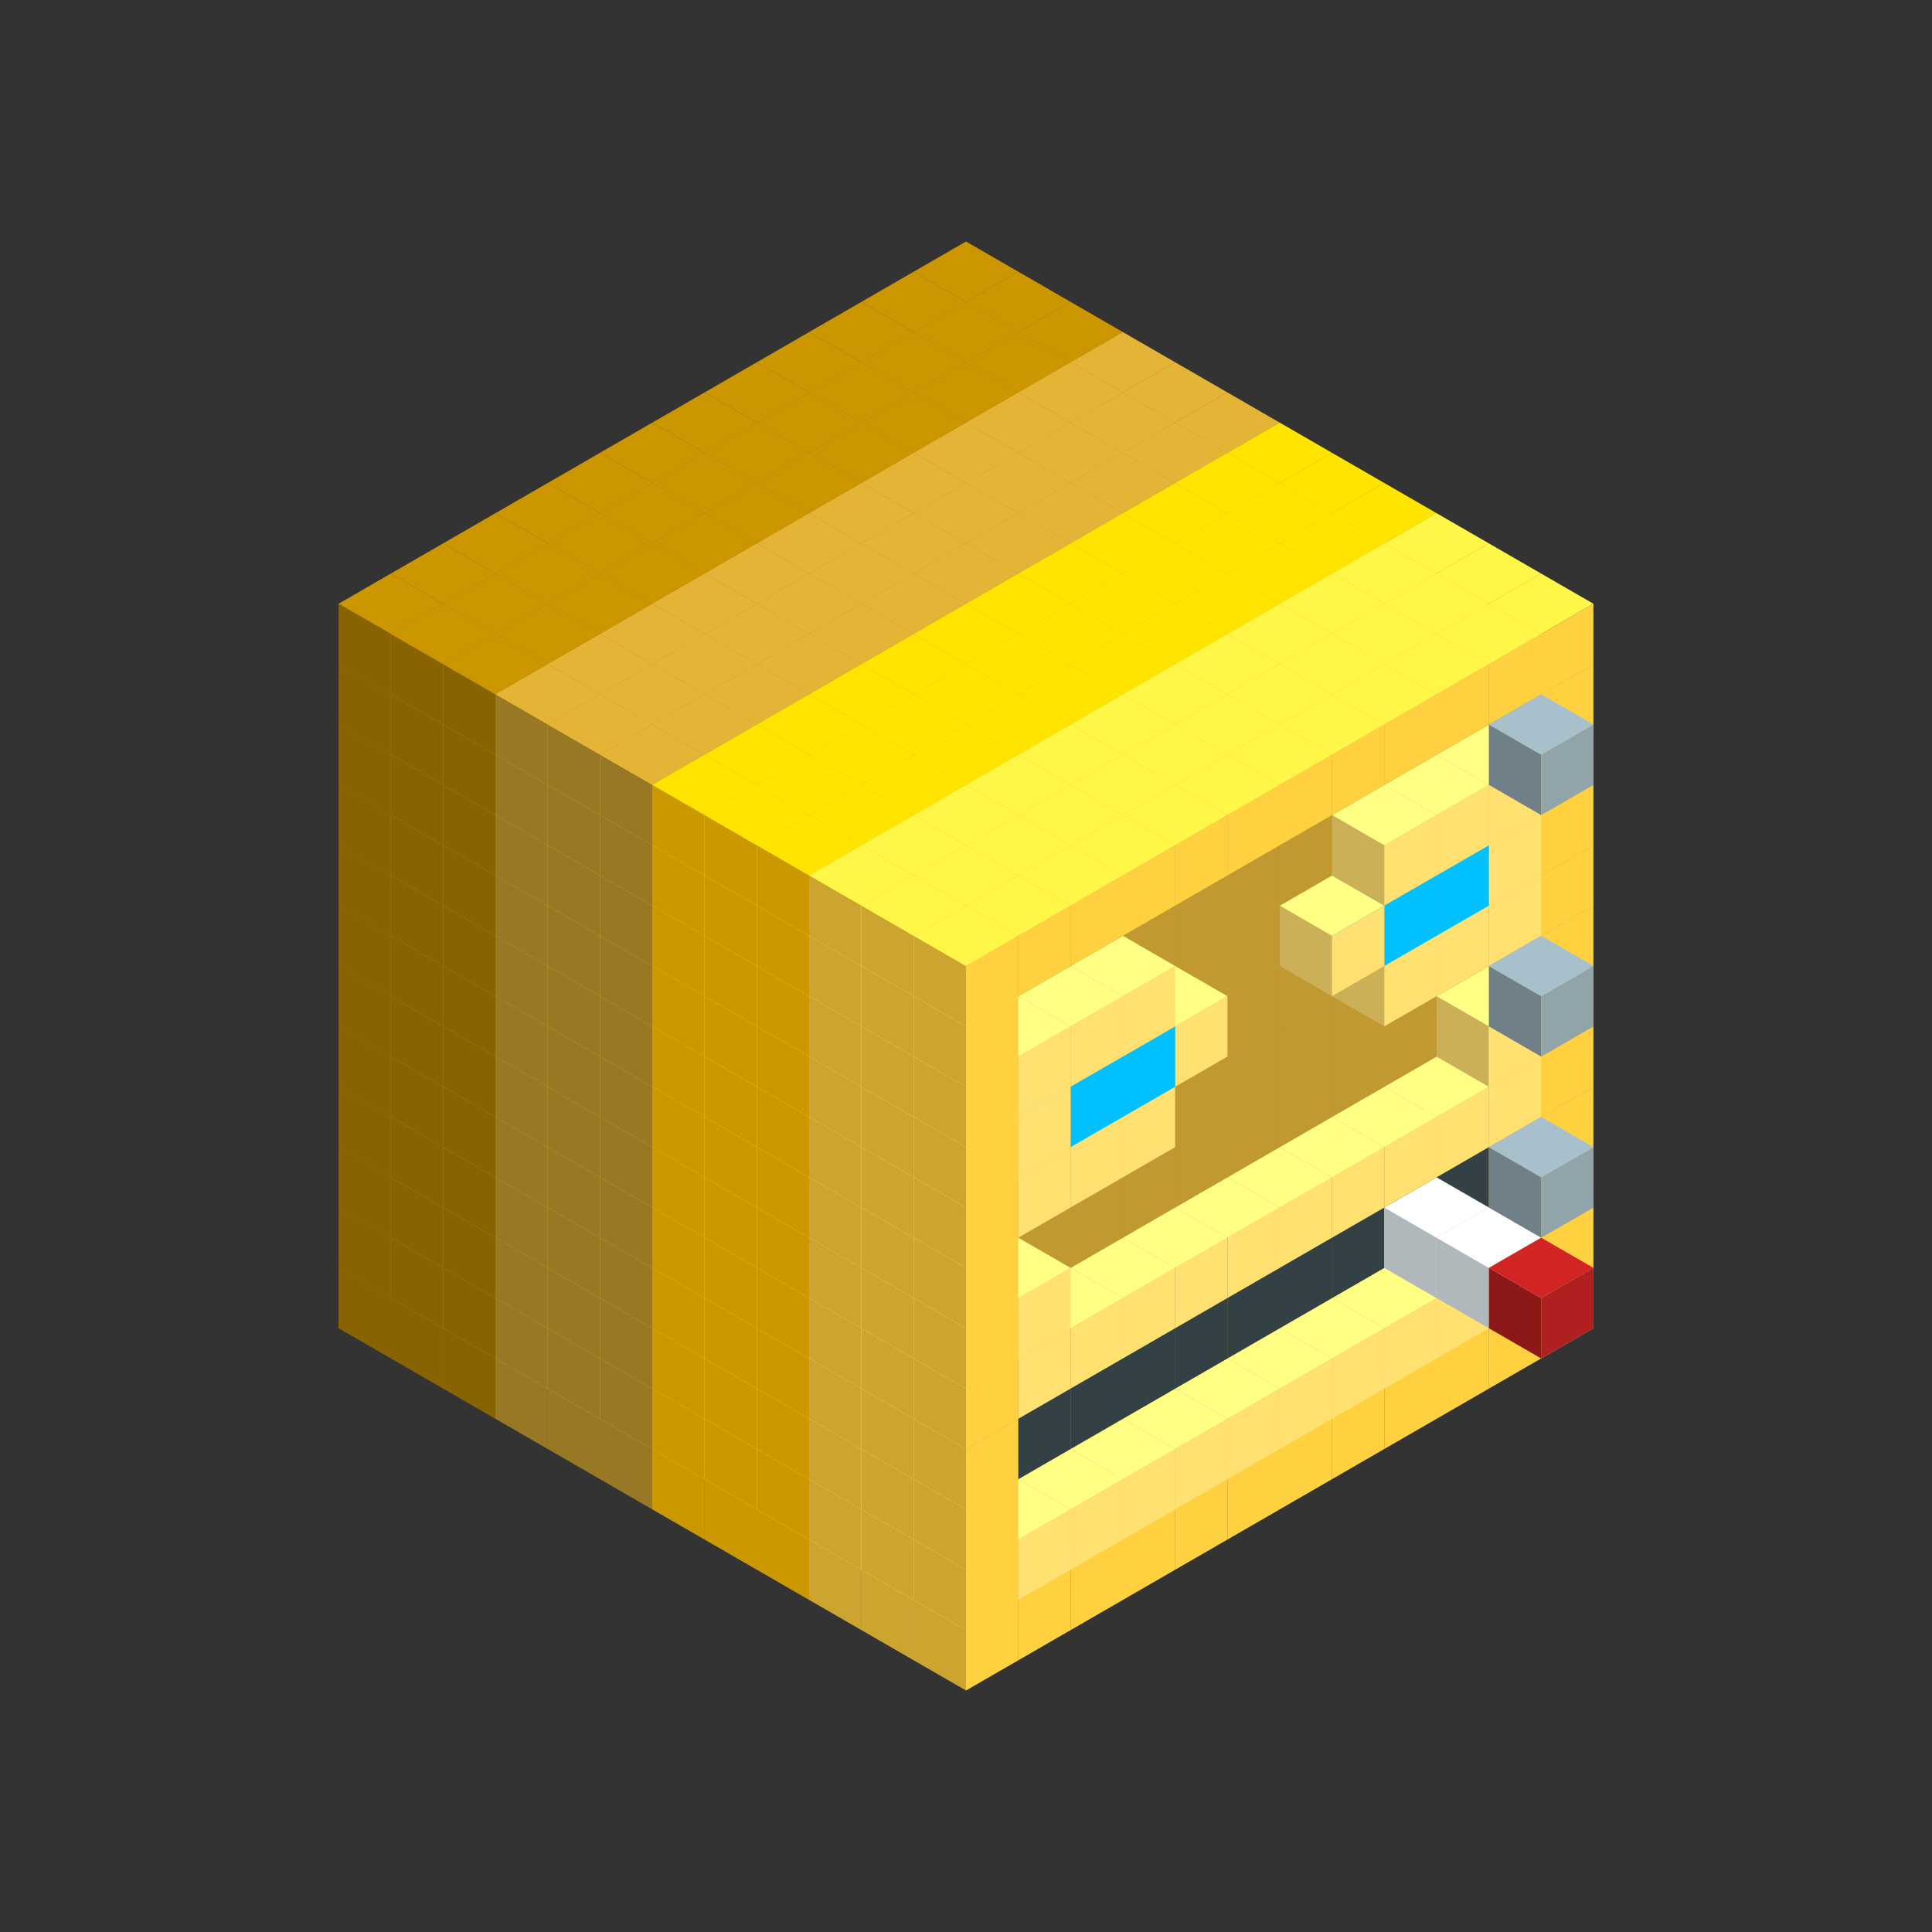 
<svg width='600' height='600' viewBox='4436371 5550000 3200000 3200000' xmlns='http://www.w3.org/2000/svg' xmlns:xlink='http://www.w3.org/1999/xlink'>
<rect x="4436371" y="5550000" width="3200000" height="3200000" fill="#333333" stroke="none"/>
<use xlink:href='#v-0x000000cd-6' transform='translate(983738,3600000)'/>
<use xlink:href='#v-0x000000cd-6' transform='translate(1070341,3650000)'/>
<use xlink:href='#v-0x000000cd-6' transform='translate(1156944,3700000)'/>
<use xlink:href='#v-0x000000cd-2' transform='translate(1243547,3750000)'/>
<use xlink:href='#v-0x000000cd-2' transform='translate(1330150,3800000)'/>
<use xlink:href='#v-0x000000cd-2' transform='translate(1416753,3850000)'/>
<use xlink:href='#v-0x000000cd-5' transform='translate(1503356,3900000)'/>
<use xlink:href='#v-0x000000cd-5' transform='translate(1589959,3950000)'/>
<use xlink:href='#v-0x000000cd-5' transform='translate(1676562,4000000)'/>
<use xlink:href='#v-0x000000cd-4' transform='translate(1763165,4050000)'/>
<use xlink:href='#v-0x000000cd-4' transform='translate(1849768,4100000)'/>
<use xlink:href='#v-0x000000cd-4' transform='translate(2889004,3600000)'/>
<use xlink:href='#v-0x000000cd-4' transform='translate(2802401,3650000)'/>
<use xlink:href='#v-0x000000cd-4' transform='translate(2715798,3700000)'/>
<use xlink:href='#v-0x000000cd-4' transform='translate(2629195,3750000)'/>
<use xlink:href='#v-0x000000cd-4' transform='translate(2542592,3800000)'/>
<use xlink:href='#v-0x000000cd-4' transform='translate(2455989,3850000)'/>
<use xlink:href='#v-0x000000cd-4' transform='translate(2369386,3900000)'/>
<use xlink:href='#v-0x000000cd-4' transform='translate(2282783,3950000)'/>
<use xlink:href='#v-0x000000cd-4' transform='translate(2196180,4000000)'/>
<use xlink:href='#v-0x000000cd-4' transform='translate(2109577,4050000)'/>
<use xlink:href='#v-0x000000cd-4' transform='translate(2022974,4100000)'/>
<use xlink:href='#v-0x000000cd-4' transform='translate(1936371,4150000)'/>
<use xlink:href='#v-0x000000cd-6' transform='translate(983738,3500000)'/>
<use xlink:href='#v-0x000000cd-6' transform='translate(1070341,3550000)'/>
<use xlink:href='#v-0x000000cd-6' transform='translate(1156944,3600000)'/>
<use xlink:href='#v-0x000000cd-2' transform='translate(1243547,3650000)'/>
<use xlink:href='#v-0x000000cd-2' transform='translate(1330150,3700000)'/>
<use xlink:href='#v-0x000000cd-2' transform='translate(1416753,3750000)'/>
<use xlink:href='#v-0x000000cd-5' transform='translate(1503356,3800000)'/>
<use xlink:href='#v-0x000000cd-5' transform='translate(1589959,3850000)'/>
<use xlink:href='#v-0x000000cd-5' transform='translate(1676562,3900000)'/>
<use xlink:href='#v-0x000000cd-4' transform='translate(1763165,3950000)'/>
<use xlink:href='#v-0x000000cd-2' transform='translate(2715798,3500000)'/>
<use xlink:href='#v-0x000000cd-2' transform='translate(2629195,3550000)'/>
<use xlink:href='#v-0x000000cd-2' transform='translate(2542592,3600000)'/>
<use xlink:href='#v-0x000000cd-2' transform='translate(2455989,3650000)'/>
<use xlink:href='#v-0x000000cd-2' transform='translate(2369386,3700000)'/>
<use xlink:href='#v-0x000000cd-2' transform='translate(2282783,3750000)'/>
<use xlink:href='#v-0x000000cd-2' transform='translate(2196180,3800000)'/>
<use xlink:href='#v-0x000000cd-2' transform='translate(2109577,3850000)'/>
<use xlink:href='#v-0x000000cd-2' transform='translate(2022974,3900000)'/>
<use xlink:href='#v-0x000000cd-2' transform='translate(1936371,3950000)'/>
<use xlink:href='#v-0x000000cd-4' transform='translate(1849768,4000000)'/>
<use xlink:href='#v-0x000000cd-4' transform='translate(2889004,3500000)'/>
<use xlink:href='#v-0x000000cd-1' transform='translate(2802401,3550000)'/>
<use xlink:href='#v-0x000000cd-1' transform='translate(2715798,3600000)'/>
<use xlink:href='#v-0x000000cd-1' transform='translate(2629195,3650000)'/>
<use xlink:href='#v-0x000000cd-1' transform='translate(2542592,3700000)'/>
<use xlink:href='#v-0x000000cd-1' transform='translate(2455989,3750000)'/>
<use xlink:href='#v-0x000000cd-1' transform='translate(2369386,3800000)'/>
<use xlink:href='#v-0x000000cd-1' transform='translate(2282783,3850000)'/>
<use xlink:href='#v-0x000000cd-1' transform='translate(2196180,3900000)'/>
<use xlink:href='#v-0x000000cd-1' transform='translate(2109577,3950000)'/>
<use xlink:href='#v-0x000000cd-1' transform='translate(2022974,4000000)'/>
<use xlink:href='#v-0x000000cd-4' transform='translate(1936371,4050000)'/>
<use xlink:href='#v-0x000000cd-6' transform='translate(983738,3400000)'/>
<use xlink:href='#v-0x000000cd-6' transform='translate(1070341,3450000)'/>
<use xlink:href='#v-0x000000cd-6' transform='translate(1156944,3500000)'/>
<use xlink:href='#v-0x000000cd-2' transform='translate(1243547,3550000)'/>
<use xlink:href='#v-0x000000cd-2' transform='translate(1330150,3600000)'/>
<use xlink:href='#v-0x000000cd-2' transform='translate(1416753,3650000)'/>
<use xlink:href='#v-0x000000cd-5' transform='translate(1503356,3700000)'/>
<use xlink:href='#v-0x000000cd-5' transform='translate(1589959,3750000)'/>
<use xlink:href='#v-0x000000cd-5' transform='translate(1676562,3800000)'/>
<use xlink:href='#v-0x000000cd-4' transform='translate(1763165,3850000)'/>
<use xlink:href='#v-0x000000cd-7' transform='translate(2715798,3400000)'/>
<use xlink:href='#v-0x000000cd-8' transform='translate(2629195,3450000)'/>
<use xlink:href='#v-0x000000cd-7' transform='translate(2542592,3500000)'/>
<use xlink:href='#v-0x000000cd-7' transform='translate(2455989,3550000)'/>
<use xlink:href='#v-0x000000cd-7' transform='translate(2369386,3600000)'/>
<use xlink:href='#v-0x000000cd-7' transform='translate(2282783,3650000)'/>
<use xlink:href='#v-0x000000cd-7' transform='translate(2196180,3700000)'/>
<use xlink:href='#v-0x000000cd-7' transform='translate(2109577,3750000)'/>
<use xlink:href='#v-0x000000cd-7' transform='translate(2022974,3800000)'/>
<use xlink:href='#v-0x000000cd-7' transform='translate(1936371,3850000)'/>
<use xlink:href='#v-0x000000cd-4' transform='translate(1849768,3900000)'/>
<use xlink:href='#v-0x000000cd-4' transform='translate(2889004,3400000)'/>
<use xlink:href='#v-0x000000cd-8' transform='translate(2715798,3500000)'/>
<use xlink:href='#v-0x000000cd-4' transform='translate(1936371,3950000)'/>
<use xlink:href='#v-0x000000cd-8' transform='translate(2802401,3550000)'/>
<use xlink:href='#v-0x000000cd-9' transform='translate(2889004,3600000)'/>
<use xlink:href='#v-0x000000cd-6' transform='translate(983738,3300000)'/>
<use xlink:href='#v-0x000000cd-6' transform='translate(1070341,3350000)'/>
<use xlink:href='#v-0x000000cd-6' transform='translate(1156944,3400000)'/>
<use xlink:href='#v-0x000000cd-2' transform='translate(1243547,3450000)'/>
<use xlink:href='#v-0x000000cd-2' transform='translate(1330150,3500000)'/>
<use xlink:href='#v-0x000000cd-2' transform='translate(1416753,3550000)'/>
<use xlink:href='#v-0x000000cd-5' transform='translate(1503356,3600000)'/>
<use xlink:href='#v-0x000000cd-5' transform='translate(1589959,3650000)'/>
<use xlink:href='#v-0x000000cd-5' transform='translate(1676562,3700000)'/>
<use xlink:href='#v-0x000000cd-4' transform='translate(1763165,3750000)'/>
<use xlink:href='#v-0x000000cd-7' transform='translate(2715798,3300000)'/>
<use xlink:href='#v-0x000000cd-7' transform='translate(2629195,3350000)'/>
<use xlink:href='#v-0x000000cd-7' transform='translate(2542592,3400000)'/>
<use xlink:href='#v-0x000000cd-7' transform='translate(2455989,3450000)'/>
<use xlink:href='#v-0x000000cd-7' transform='translate(2369386,3500000)'/>
<use xlink:href='#v-0x000000cd-7' transform='translate(2282783,3550000)'/>
<use xlink:href='#v-0x000000cd-7' transform='translate(2196180,3600000)'/>
<use xlink:href='#v-0x000000cd-7' transform='translate(2109577,3650000)'/>
<use xlink:href='#v-0x000000cd-7' transform='translate(2022974,3700000)'/>
<use xlink:href='#v-0x000000cd-7' transform='translate(1936371,3750000)'/>
<use xlink:href='#v-0x000000cd-4' transform='translate(1849768,3800000)'/>
<use xlink:href='#v-0x000000cd-4' transform='translate(2889004,3300000)'/>
<use xlink:href='#v-0x000000cd-4' transform='translate(1936371,3850000)'/>
<use xlink:href='#v-0x000000cd-6' transform='translate(983738,3200000)'/>
<use xlink:href='#v-0x000000cd-6' transform='translate(1070341,3250000)'/>
<use xlink:href='#v-0x000000cd-6' transform='translate(1156944,3300000)'/>
<use xlink:href='#v-0x000000cd-2' transform='translate(1243547,3350000)'/>
<use xlink:href='#v-0x000000cd-2' transform='translate(1330150,3400000)'/>
<use xlink:href='#v-0x000000cd-2' transform='translate(1416753,3450000)'/>
<use xlink:href='#v-0x000000cd-5' transform='translate(1503356,3500000)'/>
<use xlink:href='#v-0x000000cd-5' transform='translate(1589959,3550000)'/>
<use xlink:href='#v-0x000000cd-5' transform='translate(1676562,3600000)'/>
<use xlink:href='#v-0x000000cd-4' transform='translate(1763165,3650000)'/>
<use xlink:href='#v-0x000000cd-2' transform='translate(2715798,3200000)'/>
<use xlink:href='#v-0x000000cd-2' transform='translate(2629195,3250000)'/>
<use xlink:href='#v-0x000000cd-2' transform='translate(2542592,3300000)'/>
<use xlink:href='#v-0x000000cd-2' transform='translate(2455989,3350000)'/>
<use xlink:href='#v-0x000000cd-2' transform='translate(2369386,3400000)'/>
<use xlink:href='#v-0x000000cd-2' transform='translate(2282783,3450000)'/>
<use xlink:href='#v-0x000000cd-2' transform='translate(2196180,3500000)'/>
<use xlink:href='#v-0x000000cd-2' transform='translate(2109577,3550000)'/>
<use xlink:href='#v-0x000000cd-2' transform='translate(2022974,3600000)'/>
<use xlink:href='#v-0x000000cd-2' transform='translate(1936371,3650000)'/>
<use xlink:href='#v-0x000000cd-4' transform='translate(1849768,3700000)'/>
<use xlink:href='#v-0x000000cd-4' transform='translate(2889004,3200000)'/>
<use xlink:href='#v-0x000000cd-1' transform='translate(2802401,3250000)'/>
<use xlink:href='#v-0x000000cd-1' transform='translate(2715798,3300000)'/>
<use xlink:href='#v-0x000000cd-1' transform='translate(2629195,3350000)'/>
<use xlink:href='#v-0x000000cd-1' transform='translate(2542592,3400000)'/>
<use xlink:href='#v-0x000000cd-1' transform='translate(2455989,3450000)'/>
<use xlink:href='#v-0x000000cd-1' transform='translate(2369386,3500000)'/>
<use xlink:href='#v-0x000000cd-1' transform='translate(2282783,3550000)'/>
<use xlink:href='#v-0x000000cd-1' transform='translate(2196180,3600000)'/>
<use xlink:href='#v-0x000000cd-1' transform='translate(2109577,3650000)'/>
<use xlink:href='#v-0x000000cd-1' transform='translate(2022974,3700000)'/>
<use xlink:href='#v-0x000000cd-4' transform='translate(1936371,3750000)'/>
<use xlink:href='#v-0x000000cd-10' transform='translate(2889004,3400000)'/>
<use xlink:href='#v-0x000000cd-6' transform='translate(983738,3100000)'/>
<use xlink:href='#v-0x000000cd-6' transform='translate(1070341,3150000)'/>
<use xlink:href='#v-0x000000cd-6' transform='translate(1156944,3200000)'/>
<use xlink:href='#v-0x000000cd-2' transform='translate(1243547,3250000)'/>
<use xlink:href='#v-0x000000cd-2' transform='translate(1330150,3300000)'/>
<use xlink:href='#v-0x000000cd-2' transform='translate(1416753,3350000)'/>
<use xlink:href='#v-0x000000cd-5' transform='translate(1503356,3400000)'/>
<use xlink:href='#v-0x000000cd-5' transform='translate(1589959,3450000)'/>
<use xlink:href='#v-0x000000cd-5' transform='translate(1676562,3500000)'/>
<use xlink:href='#v-0x000000cd-4' transform='translate(1763165,3550000)'/>
<use xlink:href='#v-0x000000cd-2' transform='translate(2715798,3100000)'/>
<use xlink:href='#v-0x000000cd-2' transform='translate(2629195,3150000)'/>
<use xlink:href='#v-0x000000cd-2' transform='translate(2542592,3200000)'/>
<use xlink:href='#v-0x000000cd-2' transform='translate(2455989,3250000)'/>
<use xlink:href='#v-0x000000cd-2' transform='translate(2369386,3300000)'/>
<use xlink:href='#v-0x000000cd-2' transform='translate(2282783,3350000)'/>
<use xlink:href='#v-0x000000cd-2' transform='translate(2196180,3400000)'/>
<use xlink:href='#v-0x000000cd-2' transform='translate(2109577,3450000)'/>
<use xlink:href='#v-0x000000cd-2' transform='translate(2022974,3500000)'/>
<use xlink:href='#v-0x000000cd-2' transform='translate(1936371,3550000)'/>
<use xlink:href='#v-0x000000cd-4' transform='translate(1849768,3600000)'/>
<use xlink:href='#v-0x000000cd-4' transform='translate(2889004,3100000)'/>
<use xlink:href='#v-0x000000cd-1' transform='translate(2802401,3150000)'/>
<use xlink:href='#v-0x000000cd-1' transform='translate(2022974,3600000)'/>
<use xlink:href='#v-0x000000cd-4' transform='translate(1936371,3650000)'/>
<use xlink:href='#v-0x000000cd-6' transform='translate(983738,3000000)'/>
<use xlink:href='#v-0x000000cd-6' transform='translate(1070341,3050000)'/>
<use xlink:href='#v-0x000000cd-6' transform='translate(1156944,3100000)'/>
<use xlink:href='#v-0x000000cd-2' transform='translate(1243547,3150000)'/>
<use xlink:href='#v-0x000000cd-2' transform='translate(1330150,3200000)'/>
<use xlink:href='#v-0x000000cd-2' transform='translate(1416753,3250000)'/>
<use xlink:href='#v-0x000000cd-5' transform='translate(1503356,3300000)'/>
<use xlink:href='#v-0x000000cd-5' transform='translate(1589959,3350000)'/>
<use xlink:href='#v-0x000000cd-5' transform='translate(1676562,3400000)'/>
<use xlink:href='#v-0x000000cd-4' transform='translate(1763165,3450000)'/>
<use xlink:href='#v-0x000000cd-2' transform='translate(2715798,3000000)'/>
<use xlink:href='#v-0x000000cd-2' transform='translate(2629195,3050000)'/>
<use xlink:href='#v-0x000000cd-2' transform='translate(2542592,3100000)'/>
<use xlink:href='#v-0x000000cd-2' transform='translate(2455989,3150000)'/>
<use xlink:href='#v-0x000000cd-2' transform='translate(2369386,3200000)'/>
<use xlink:href='#v-0x000000cd-2' transform='translate(2282783,3250000)'/>
<use xlink:href='#v-0x000000cd-2' transform='translate(2196180,3300000)'/>
<use xlink:href='#v-0x000000cd-2' transform='translate(2109577,3350000)'/>
<use xlink:href='#v-0x000000cd-2' transform='translate(2022974,3400000)'/>
<use xlink:href='#v-0x000000cd-2' transform='translate(1936371,3450000)'/>
<use xlink:href='#v-0x000000cd-4' transform='translate(1849768,3500000)'/>
<use xlink:href='#v-0x000000cd-4' transform='translate(2889004,3000000)'/>
<use xlink:href='#v-0x000000cd-4' transform='translate(1936371,3550000)'/>
<use xlink:href='#v-0x000000cd-6' transform='translate(983738,2900000)'/>
<use xlink:href='#v-0x000000cd-6' transform='translate(1070341,2950000)'/>
<use xlink:href='#v-0x000000cd-6' transform='translate(1156944,3000000)'/>
<use xlink:href='#v-0x000000cd-2' transform='translate(1243547,3050000)'/>
<use xlink:href='#v-0x000000cd-2' transform='translate(1330150,3100000)'/>
<use xlink:href='#v-0x000000cd-2' transform='translate(1416753,3150000)'/>
<use xlink:href='#v-0x000000cd-5' transform='translate(1503356,3200000)'/>
<use xlink:href='#v-0x000000cd-5' transform='translate(1589959,3250000)'/>
<use xlink:href='#v-0x000000cd-5' transform='translate(1676562,3300000)'/>
<use xlink:href='#v-0x000000cd-4' transform='translate(1763165,3350000)'/>
<use xlink:href='#v-0x000000cd-2' transform='translate(2715798,2900000)'/>
<use xlink:href='#v-0x000000cd-2' transform='translate(2629195,2950000)'/>
<use xlink:href='#v-0x000000cd-2' transform='translate(2542592,3000000)'/>
<use xlink:href='#v-0x000000cd-2' transform='translate(2455989,3050000)'/>
<use xlink:href='#v-0x000000cd-2' transform='translate(2369386,3100000)'/>
<use xlink:href='#v-0x000000cd-2' transform='translate(2282783,3150000)'/>
<use xlink:href='#v-0x000000cd-2' transform='translate(2196180,3200000)'/>
<use xlink:href='#v-0x000000cd-2' transform='translate(2109577,3250000)'/>
<use xlink:href='#v-0x000000cd-2' transform='translate(2022974,3300000)'/>
<use xlink:href='#v-0x000000cd-2' transform='translate(1936371,3350000)'/>
<use xlink:href='#v-0x000000cd-4' transform='translate(1849768,3400000)'/>
<use xlink:href='#v-0x000000cd-4' transform='translate(2889004,2900000)'/>
<use xlink:href='#v-0x000000cd-1' transform='translate(2802401,2950000)'/>
<use xlink:href='#v-0x000000cd-1' transform='translate(2715798,3000000)'/>
<use xlink:href='#v-0x000000cd-1' transform='translate(2629195,3050000)'/>
<use xlink:href='#v-0x000000cd-1' transform='translate(2196180,3300000)'/>
<use xlink:href='#v-0x000000cd-1' transform='translate(2109577,3350000)'/>
<use xlink:href='#v-0x000000cd-1' transform='translate(2022974,3400000)'/>
<use xlink:href='#v-0x000000cd-4' transform='translate(1936371,3450000)'/>
<use xlink:href='#v-0x000000cd-10' transform='translate(2889004,3100000)'/>
<use xlink:href='#v-0x000000cd-6' transform='translate(983738,2800000)'/>
<use xlink:href='#v-0x000000cd-6' transform='translate(1070341,2850000)'/>
<use xlink:href='#v-0x000000cd-6' transform='translate(1156944,2900000)'/>
<use xlink:href='#v-0x000000cd-2' transform='translate(1243547,2950000)'/>
<use xlink:href='#v-0x000000cd-2' transform='translate(1330150,3000000)'/>
<use xlink:href='#v-0x000000cd-2' transform='translate(1416753,3050000)'/>
<use xlink:href='#v-0x000000cd-5' transform='translate(1503356,3100000)'/>
<use xlink:href='#v-0x000000cd-5' transform='translate(1589959,3150000)'/>
<use xlink:href='#v-0x000000cd-5' transform='translate(1676562,3200000)'/>
<use xlink:href='#v-0x000000cd-4' transform='translate(1763165,3250000)'/>
<use xlink:href='#v-0x000000cd-2' transform='translate(2715798,2800000)'/>
<use xlink:href='#v-0x000000cd-2' transform='translate(2629195,2850000)'/>
<use xlink:href='#v-0x000000cd-2' transform='translate(2542592,2900000)'/>
<use xlink:href='#v-0x000000cd-2' transform='translate(2455989,2950000)'/>
<use xlink:href='#v-0x000000cd-2' transform='translate(2369386,3000000)'/>
<use xlink:href='#v-0x000000cd-2' transform='translate(2282783,3050000)'/>
<use xlink:href='#v-0x000000cd-2' transform='translate(2196180,3100000)'/>
<use xlink:href='#v-0x000000cd-2' transform='translate(2109577,3150000)'/>
<use xlink:href='#v-0x000000cd-2' transform='translate(2022974,3200000)'/>
<use xlink:href='#v-0x000000cd-2' transform='translate(1936371,3250000)'/>
<use xlink:href='#v-0x000000cd-4' transform='translate(1849768,3300000)'/>
<use xlink:href='#v-0x000000cd-4' transform='translate(2889004,2800000)'/>
<use xlink:href='#v-0x000000cd-1' transform='translate(2802401,2850000)'/>
<use xlink:href='#v-0x000000cd-3' transform='translate(2715798,2900000)'/>
<use xlink:href='#v-0x000000cd-3' transform='translate(2629195,2950000)'/>
<use xlink:href='#v-0x000000cd-1' transform='translate(2542592,3000000)'/>
<use xlink:href='#v-0x000000cd-1' transform='translate(2282783,3150000)'/>
<use xlink:href='#v-0x000000cd-3' transform='translate(2196180,3200000)'/>
<use xlink:href='#v-0x000000cd-3' transform='translate(2109577,3250000)'/>
<use xlink:href='#v-0x000000cd-1' transform='translate(2022974,3300000)'/>
<use xlink:href='#v-0x000000cd-4' transform='translate(1936371,3350000)'/>
<use xlink:href='#v-0x000000cd-6' transform='translate(983738,2700000)'/>
<use xlink:href='#v-0x000000cd-6' transform='translate(1070341,2750000)'/>
<use xlink:href='#v-0x000000cd-6' transform='translate(1156944,2800000)'/>
<use xlink:href='#v-0x000000cd-2' transform='translate(1243547,2850000)'/>
<use xlink:href='#v-0x000000cd-2' transform='translate(1330150,2900000)'/>
<use xlink:href='#v-0x000000cd-2' transform='translate(1416753,2950000)'/>
<use xlink:href='#v-0x000000cd-5' transform='translate(1503356,3000000)'/>
<use xlink:href='#v-0x000000cd-5' transform='translate(1589959,3050000)'/>
<use xlink:href='#v-0x000000cd-5' transform='translate(1676562,3100000)'/>
<use xlink:href='#v-0x000000cd-4' transform='translate(1763165,3150000)'/>
<use xlink:href='#v-0x000000cd-2' transform='translate(2715798,2700000)'/>
<use xlink:href='#v-0x000000cd-2' transform='translate(2629195,2750000)'/>
<use xlink:href='#v-0x000000cd-2' transform='translate(2542592,2800000)'/>
<use xlink:href='#v-0x000000cd-2' transform='translate(2455989,2850000)'/>
<use xlink:href='#v-0x000000cd-2' transform='translate(2369386,2900000)'/>
<use xlink:href='#v-0x000000cd-2' transform='translate(2282783,2950000)'/>
<use xlink:href='#v-0x000000cd-2' transform='translate(2196180,3000000)'/>
<use xlink:href='#v-0x000000cd-2' transform='translate(2109577,3050000)'/>
<use xlink:href='#v-0x000000cd-2' transform='translate(2022974,3100000)'/>
<use xlink:href='#v-0x000000cd-2' transform='translate(1936371,3150000)'/>
<use xlink:href='#v-0x000000cd-4' transform='translate(1849768,3200000)'/>
<use xlink:href='#v-0x000000cd-4' transform='translate(2889004,2700000)'/>
<use xlink:href='#v-0x000000cd-1' transform='translate(2802401,2750000)'/>
<use xlink:href='#v-0x000000cd-1' transform='translate(2715798,2800000)'/>
<use xlink:href='#v-0x000000cd-1' transform='translate(2629195,2850000)'/>
<use xlink:href='#v-0x000000cd-1' transform='translate(2196180,3100000)'/>
<use xlink:href='#v-0x000000cd-1' transform='translate(2109577,3150000)'/>
<use xlink:href='#v-0x000000cd-1' transform='translate(2022974,3200000)'/>
<use xlink:href='#v-0x000000cd-4' transform='translate(1936371,3250000)'/>
<use xlink:href='#v-0x000000cd-6' transform='translate(983738,2600000)'/>
<use xlink:href='#v-0x000000cd-6' transform='translate(1070341,2650000)'/>
<use xlink:href='#v-0x000000cd-6' transform='translate(1156944,2700000)'/>
<use xlink:href='#v-0x000000cd-2' transform='translate(1243547,2750000)'/>
<use xlink:href='#v-0x000000cd-2' transform='translate(1330150,2800000)'/>
<use xlink:href='#v-0x000000cd-2' transform='translate(1416753,2850000)'/>
<use xlink:href='#v-0x000000cd-5' transform='translate(1503356,2900000)'/>
<use xlink:href='#v-0x000000cd-5' transform='translate(1589959,2950000)'/>
<use xlink:href='#v-0x000000cd-5' transform='translate(1676562,3000000)'/>
<use xlink:href='#v-0x000000cd-4' transform='translate(1763165,3050000)'/>
<use xlink:href='#v-0x000000cd-2' transform='translate(2715798,2600000)'/>
<use xlink:href='#v-0x000000cd-2' transform='translate(2629195,2650000)'/>
<use xlink:href='#v-0x000000cd-2' transform='translate(2542592,2700000)'/>
<use xlink:href='#v-0x000000cd-2' transform='translate(2455989,2750000)'/>
<use xlink:href='#v-0x000000cd-2' transform='translate(2369386,2800000)'/>
<use xlink:href='#v-0x000000cd-2' transform='translate(2282783,2850000)'/>
<use xlink:href='#v-0x000000cd-2' transform='translate(2196180,2900000)'/>
<use xlink:href='#v-0x000000cd-2' transform='translate(2109577,2950000)'/>
<use xlink:href='#v-0x000000cd-2' transform='translate(2022974,3000000)'/>
<use xlink:href='#v-0x000000cd-2' transform='translate(1936371,3050000)'/>
<use xlink:href='#v-0x000000cd-4' transform='translate(1849768,3100000)'/>
<use xlink:href='#v-0x000000cd-4' transform='translate(2889004,2600000)'/>
<use xlink:href='#v-0x000000cd-4' transform='translate(1936371,3150000)'/>
<use xlink:href='#v-0x000000cd-6' transform='translate(1936371,1950000)'/>
<use xlink:href='#v-0x000000cd-6' transform='translate(1849768,2000000)'/>
<use xlink:href='#v-0x000000cd-6' transform='translate(1763165,2050000)'/>
<use xlink:href='#v-0x000000cd-6' transform='translate(1676562,2100000)'/>
<use xlink:href='#v-0x000000cd-6' transform='translate(1589959,2150000)'/>
<use xlink:href='#v-0x000000cd-6' transform='translate(1503356,2200000)'/>
<use xlink:href='#v-0x000000cd-6' transform='translate(1416753,2250000)'/>
<use xlink:href='#v-0x000000cd-6' transform='translate(1330150,2300000)'/>
<use xlink:href='#v-0x000000cd-6' transform='translate(1243547,2350000)'/>
<use xlink:href='#v-0x000000cd-6' transform='translate(1156944,2400000)'/>
<use xlink:href='#v-0x000000cd-6' transform='translate(1070341,2450000)'/>
<use xlink:href='#v-0x000000cd-6' transform='translate(983738,2500000)'/>
<use xlink:href='#v-0x000000cd-6' transform='translate(2022974,2000000)'/>
<use xlink:href='#v-0x000000cd-6' transform='translate(1936371,2050000)'/>
<use xlink:href='#v-0x000000cd-6' transform='translate(1849768,2100000)'/>
<use xlink:href='#v-0x000000cd-6' transform='translate(1763165,2150000)'/>
<use xlink:href='#v-0x000000cd-6' transform='translate(1676562,2200000)'/>
<use xlink:href='#v-0x000000cd-6' transform='translate(1589959,2250000)'/>
<use xlink:href='#v-0x000000cd-6' transform='translate(1503356,2300000)'/>
<use xlink:href='#v-0x000000cd-6' transform='translate(1416753,2350000)'/>
<use xlink:href='#v-0x000000cd-6' transform='translate(1330150,2400000)'/>
<use xlink:href='#v-0x000000cd-6' transform='translate(1243547,2450000)'/>
<use xlink:href='#v-0x000000cd-6' transform='translate(1156944,2500000)'/>
<use xlink:href='#v-0x000000cd-6' transform='translate(1070341,2550000)'/>
<use xlink:href='#v-0x000000cd-6' transform='translate(2109577,2050000)'/>
<use xlink:href='#v-0x000000cd-6' transform='translate(2022974,2100000)'/>
<use xlink:href='#v-0x000000cd-6' transform='translate(1936371,2150000)'/>
<use xlink:href='#v-0x000000cd-6' transform='translate(1849768,2200000)'/>
<use xlink:href='#v-0x000000cd-6' transform='translate(1763165,2250000)'/>
<use xlink:href='#v-0x000000cd-6' transform='translate(1676562,2300000)'/>
<use xlink:href='#v-0x000000cd-6' transform='translate(1589959,2350000)'/>
<use xlink:href='#v-0x000000cd-6' transform='translate(1503356,2400000)'/>
<use xlink:href='#v-0x000000cd-6' transform='translate(1416753,2450000)'/>
<use xlink:href='#v-0x000000cd-6' transform='translate(1330150,2500000)'/>
<use xlink:href='#v-0x000000cd-6' transform='translate(1243547,2550000)'/>
<use xlink:href='#v-0x000000cd-6' transform='translate(1156944,2600000)'/>
<use xlink:href='#v-0x000000cd-2' transform='translate(2196180,2100000)'/>
<use xlink:href='#v-0x000000cd-2' transform='translate(2109577,2150000)'/>
<use xlink:href='#v-0x000000cd-2' transform='translate(2022974,2200000)'/>
<use xlink:href='#v-0x000000cd-2' transform='translate(1936371,2250000)'/>
<use xlink:href='#v-0x000000cd-2' transform='translate(1849768,2300000)'/>
<use xlink:href='#v-0x000000cd-2' transform='translate(1763165,2350000)'/>
<use xlink:href='#v-0x000000cd-2' transform='translate(1676562,2400000)'/>
<use xlink:href='#v-0x000000cd-2' transform='translate(1589959,2450000)'/>
<use xlink:href='#v-0x000000cd-2' transform='translate(1503356,2500000)'/>
<use xlink:href='#v-0x000000cd-2' transform='translate(1416753,2550000)'/>
<use xlink:href='#v-0x000000cd-2' transform='translate(1330150,2600000)'/>
<use xlink:href='#v-0x000000cd-2' transform='translate(1243547,2650000)'/>
<use xlink:href='#v-0x000000cd-2' transform='translate(2282783,2150000)'/>
<use xlink:href='#v-0x000000cd-2' transform='translate(2196180,2200000)'/>
<use xlink:href='#v-0x000000cd-2' transform='translate(2109577,2250000)'/>
<use xlink:href='#v-0x000000cd-2' transform='translate(2022974,2300000)'/>
<use xlink:href='#v-0x000000cd-2' transform='translate(1936371,2350000)'/>
<use xlink:href='#v-0x000000cd-2' transform='translate(1849768,2400000)'/>
<use xlink:href='#v-0x000000cd-2' transform='translate(1763165,2450000)'/>
<use xlink:href='#v-0x000000cd-2' transform='translate(1676562,2500000)'/>
<use xlink:href='#v-0x000000cd-2' transform='translate(1589959,2550000)'/>
<use xlink:href='#v-0x000000cd-2' transform='translate(1503356,2600000)'/>
<use xlink:href='#v-0x000000cd-2' transform='translate(1416753,2650000)'/>
<use xlink:href='#v-0x000000cd-2' transform='translate(1330150,2700000)'/>
<use xlink:href='#v-0x000000cd-2' transform='translate(2369386,2200000)'/>
<use xlink:href='#v-0x000000cd-2' transform='translate(2282783,2250000)'/>
<use xlink:href='#v-0x000000cd-2' transform='translate(2196180,2300000)'/>
<use xlink:href='#v-0x000000cd-2' transform='translate(2109577,2350000)'/>
<use xlink:href='#v-0x000000cd-2' transform='translate(2022974,2400000)'/>
<use xlink:href='#v-0x000000cd-2' transform='translate(1936371,2450000)'/>
<use xlink:href='#v-0x000000cd-2' transform='translate(1849768,2500000)'/>
<use xlink:href='#v-0x000000cd-2' transform='translate(1763165,2550000)'/>
<use xlink:href='#v-0x000000cd-2' transform='translate(1676562,2600000)'/>
<use xlink:href='#v-0x000000cd-2' transform='translate(1589959,2650000)'/>
<use xlink:href='#v-0x000000cd-2' transform='translate(1503356,2700000)'/>
<use xlink:href='#v-0x000000cd-2' transform='translate(1416753,2750000)'/>
<use xlink:href='#v-0x000000cd-5' transform='translate(2455989,2250000)'/>
<use xlink:href='#v-0x000000cd-5' transform='translate(2369386,2300000)'/>
<use xlink:href='#v-0x000000cd-5' transform='translate(2282783,2350000)'/>
<use xlink:href='#v-0x000000cd-5' transform='translate(2196180,2400000)'/>
<use xlink:href='#v-0x000000cd-5' transform='translate(2109577,2450000)'/>
<use xlink:href='#v-0x000000cd-5' transform='translate(2022974,2500000)'/>
<use xlink:href='#v-0x000000cd-5' transform='translate(1936371,2550000)'/>
<use xlink:href='#v-0x000000cd-5' transform='translate(1849768,2600000)'/>
<use xlink:href='#v-0x000000cd-5' transform='translate(1763165,2650000)'/>
<use xlink:href='#v-0x000000cd-5' transform='translate(1676562,2700000)'/>
<use xlink:href='#v-0x000000cd-5' transform='translate(1589959,2750000)'/>
<use xlink:href='#v-0x000000cd-5' transform='translate(1503356,2800000)'/>
<use xlink:href='#v-0x000000cd-5' transform='translate(2542592,2300000)'/>
<use xlink:href='#v-0x000000cd-5' transform='translate(2455989,2350000)'/>
<use xlink:href='#v-0x000000cd-5' transform='translate(2369386,2400000)'/>
<use xlink:href='#v-0x000000cd-5' transform='translate(2282783,2450000)'/>
<use xlink:href='#v-0x000000cd-5' transform='translate(2196180,2500000)'/>
<use xlink:href='#v-0x000000cd-5' transform='translate(2109577,2550000)'/>
<use xlink:href='#v-0x000000cd-5' transform='translate(2022974,2600000)'/>
<use xlink:href='#v-0x000000cd-5' transform='translate(1936371,2650000)'/>
<use xlink:href='#v-0x000000cd-5' transform='translate(1849768,2700000)'/>
<use xlink:href='#v-0x000000cd-5' transform='translate(1763165,2750000)'/>
<use xlink:href='#v-0x000000cd-5' transform='translate(1676562,2800000)'/>
<use xlink:href='#v-0x000000cd-5' transform='translate(1589959,2850000)'/>
<use xlink:href='#v-0x000000cd-5' transform='translate(2629195,2350000)'/>
<use xlink:href='#v-0x000000cd-5' transform='translate(2542592,2400000)'/>
<use xlink:href='#v-0x000000cd-5' transform='translate(2455989,2450000)'/>
<use xlink:href='#v-0x000000cd-5' transform='translate(2369386,2500000)'/>
<use xlink:href='#v-0x000000cd-5' transform='translate(2282783,2550000)'/>
<use xlink:href='#v-0x000000cd-5' transform='translate(2196180,2600000)'/>
<use xlink:href='#v-0x000000cd-5' transform='translate(2109577,2650000)'/>
<use xlink:href='#v-0x000000cd-5' transform='translate(2022974,2700000)'/>
<use xlink:href='#v-0x000000cd-5' transform='translate(1936371,2750000)'/>
<use xlink:href='#v-0x000000cd-5' transform='translate(1849768,2800000)'/>
<use xlink:href='#v-0x000000cd-5' transform='translate(1763165,2850000)'/>
<use xlink:href='#v-0x000000cd-5' transform='translate(1676562,2900000)'/>
<use xlink:href='#v-0x000000cd-4' transform='translate(2715798,2400000)'/>
<use xlink:href='#v-0x000000cd-4' transform='translate(2629195,2450000)'/>
<use xlink:href='#v-0x000000cd-4' transform='translate(2542592,2500000)'/>
<use xlink:href='#v-0x000000cd-4' transform='translate(2455989,2550000)'/>
<use xlink:href='#v-0x000000cd-4' transform='translate(2369386,2600000)'/>
<use xlink:href='#v-0x000000cd-4' transform='translate(2282783,2650000)'/>
<use xlink:href='#v-0x000000cd-4' transform='translate(2196180,2700000)'/>
<use xlink:href='#v-0x000000cd-4' transform='translate(2109577,2750000)'/>
<use xlink:href='#v-0x000000cd-4' transform='translate(2022974,2800000)'/>
<use xlink:href='#v-0x000000cd-4' transform='translate(1936371,2850000)'/>
<use xlink:href='#v-0x000000cd-4' transform='translate(1849768,2900000)'/>
<use xlink:href='#v-0x000000cd-4' transform='translate(1763165,2950000)'/>
<use xlink:href='#v-0x000000cd-4' transform='translate(2802401,2450000)'/>
<use xlink:href='#v-0x000000cd-4' transform='translate(2715798,2500000)'/>
<use xlink:href='#v-0x000000cd-4' transform='translate(2629195,2550000)'/>
<use xlink:href='#v-0x000000cd-4' transform='translate(2542592,2600000)'/>
<use xlink:href='#v-0x000000cd-4' transform='translate(2455989,2650000)'/>
<use xlink:href='#v-0x000000cd-4' transform='translate(2369386,2700000)'/>
<use xlink:href='#v-0x000000cd-4' transform='translate(2282783,2750000)'/>
<use xlink:href='#v-0x000000cd-4' transform='translate(2196180,2800000)'/>
<use xlink:href='#v-0x000000cd-4' transform='translate(2109577,2850000)'/>
<use xlink:href='#v-0x000000cd-4' transform='translate(2022974,2900000)'/>
<use xlink:href='#v-0x000000cd-4' transform='translate(1936371,2950000)'/>
<use xlink:href='#v-0x000000cd-4' transform='translate(1849768,3000000)'/>
<use xlink:href='#v-0x000000cd-4' transform='translate(2889004,2500000)'/>
<use xlink:href='#v-0x000000cd-4' transform='translate(2802401,2550000)'/>
<use xlink:href='#v-0x000000cd-4' transform='translate(2715798,2600000)'/>
<use xlink:href='#v-0x000000cd-4' transform='translate(2629195,2650000)'/>
<use xlink:href='#v-0x000000cd-4' transform='translate(2542592,2700000)'/>
<use xlink:href='#v-0x000000cd-4' transform='translate(2455989,2750000)'/>
<use xlink:href='#v-0x000000cd-4' transform='translate(2369386,2800000)'/>
<use xlink:href='#v-0x000000cd-4' transform='translate(2282783,2850000)'/>
<use xlink:href='#v-0x000000cd-4' transform='translate(2196180,2900000)'/>
<use xlink:href='#v-0x000000cd-4' transform='translate(2109577,2950000)'/>
<use xlink:href='#v-0x000000cd-4' transform='translate(2022974,3000000)'/>
<use xlink:href='#v-0x000000cd-4' transform='translate(1936371,3050000)'/>
<use xlink:href='#v-0x000000cd-10' transform='translate(2889004,2700000)'/>
<defs>
<g id='v-0x000000cd-1'>
<polygon points='4100000,4100000 4100000,4200000 4013397,4150000 4013397,4050000' fill='#ccb058'/>
<polygon points='4100000,4100000 4100000,4200000 4186602,4150000 4186602,4050000' fill='#ffe070'/>
<polygon points='4100000,4100000 4013397,4050000 4100000,4000000 4186602,4050000' fill='#ffff84'/>
</g>
<g id='v-0x000000cd-2'>
<polygon points='4100000,4100000 4100000,4200000 4013397,4150000 4013397,4050000' fill='#987824'/>
<polygon points='4100000,4100000 4100000,4200000 4186602,4150000 4186602,4050000' fill='#c09930'/>
<polygon points='4100000,4100000 4013397,4050000 4100000,4000000 4186602,4050000' fill='#e4b436'/>
</g>
<g id='v-0x000000cd-3'>
<polygon points='4100000,4100000 4100000,4200000 4013397,4150000 4013397,4050000' fill='#0098cc'/>
<polygon points='4100000,4100000 4100000,4200000 4186602,4150000 4186602,4050000' fill='#00c0ff'/>
<polygon points='4100000,4100000 4013397,4050000 4100000,4000000 4186602,4050000' fill='#00e4ff'/>
</g>
<g id='v-0x000000cd-4'>
<polygon points='4100000,4100000 4100000,4200000 4013397,4150000 4013397,4050000' fill='#cca430'/>
<polygon points='4100000,4100000 4100000,4200000 4186602,4150000 4186602,4050000' fill='#ffd040'/>
<polygon points='4100000,4100000 4013397,4050000 4100000,4000000 4186602,4050000' fill='#fff648'/>
</g>
<g id='v-0x000000cd-5'>
<polygon points='4100000,4100000 4100000,4200000 4013397,4150000 4013397,4050000' fill='#cc9800'/>
<polygon points='4100000,4100000 4100000,4200000 4186602,4150000 4186602,4050000' fill='#ffc000'/>
<polygon points='4100000,4100000 4013397,4050000 4100000,4000000 4186602,4050000' fill='#ffe400'/>
</g>
<g id='v-0x000000cd-6'>
<polygon points='4100000,4100000 4100000,4200000 4013397,4150000 4013397,4050000' fill='#886400'/>
<polygon points='4100000,4100000 4100000,4200000 4186602,4150000 4186602,4050000' fill='#aa8000'/>
<polygon points='4100000,4100000 4013397,4050000 4100000,4000000 4186602,4050000' fill='#cc9600'/>
</g>
<g id='v-0x000000cd-7'>
<polygon points='4100000,4100000 4100000,4200000 4013397,4150000 4013397,4050000' fill='#283034'/>
<polygon points='4100000,4100000 4100000,4200000 4186602,4150000 4186602,4050000' fill='#334044'/>
<polygon points='4100000,4100000 4013397,4050000 4100000,4000000 4186602,4050000' fill='#3c484e'/>
</g>
<g id='v-0x000000cd-8'>
<polygon points='4100000,4100000 4100000,4200000 4013397,4150000 4013397,4050000' fill='#b0b8bc'/>
<polygon points='4100000,4100000 4100000,4200000 4186602,4150000 4186602,4050000' fill='#e0e8ee'/>
<polygon points='4100000,4100000 4013397,4050000 4100000,4000000 4186602,4050000' fill='#ffffff'/>
</g>
<g id='v-0x000000cd-9'>
<polygon points='4100000,4100000 4100000,4200000 4013397,4150000 4013397,4050000' fill='#8c1818'/>
<polygon points='4100000,4100000 4100000,4200000 4186602,4150000 4186602,4050000' fill='#b02020'/>
<polygon points='4100000,4100000 4013397,4050000 4100000,4000000 4186602,4050000' fill='#d22424'/>
</g>
<g id='v-0x000000cd-10'>
<polygon points='4100000,4100000 4100000,4200000 4013397,4150000 4013397,4050000' fill='#708088'/>
<polygon points='4100000,4100000 4100000,4200000 4186602,4150000 4186602,4050000' fill='#90a4aa'/>
<polygon points='4100000,4100000 4013397,4050000 4100000,4000000 4186602,4050000' fill='#a8c0cc'/>
</g>
</defs>
</svg>

